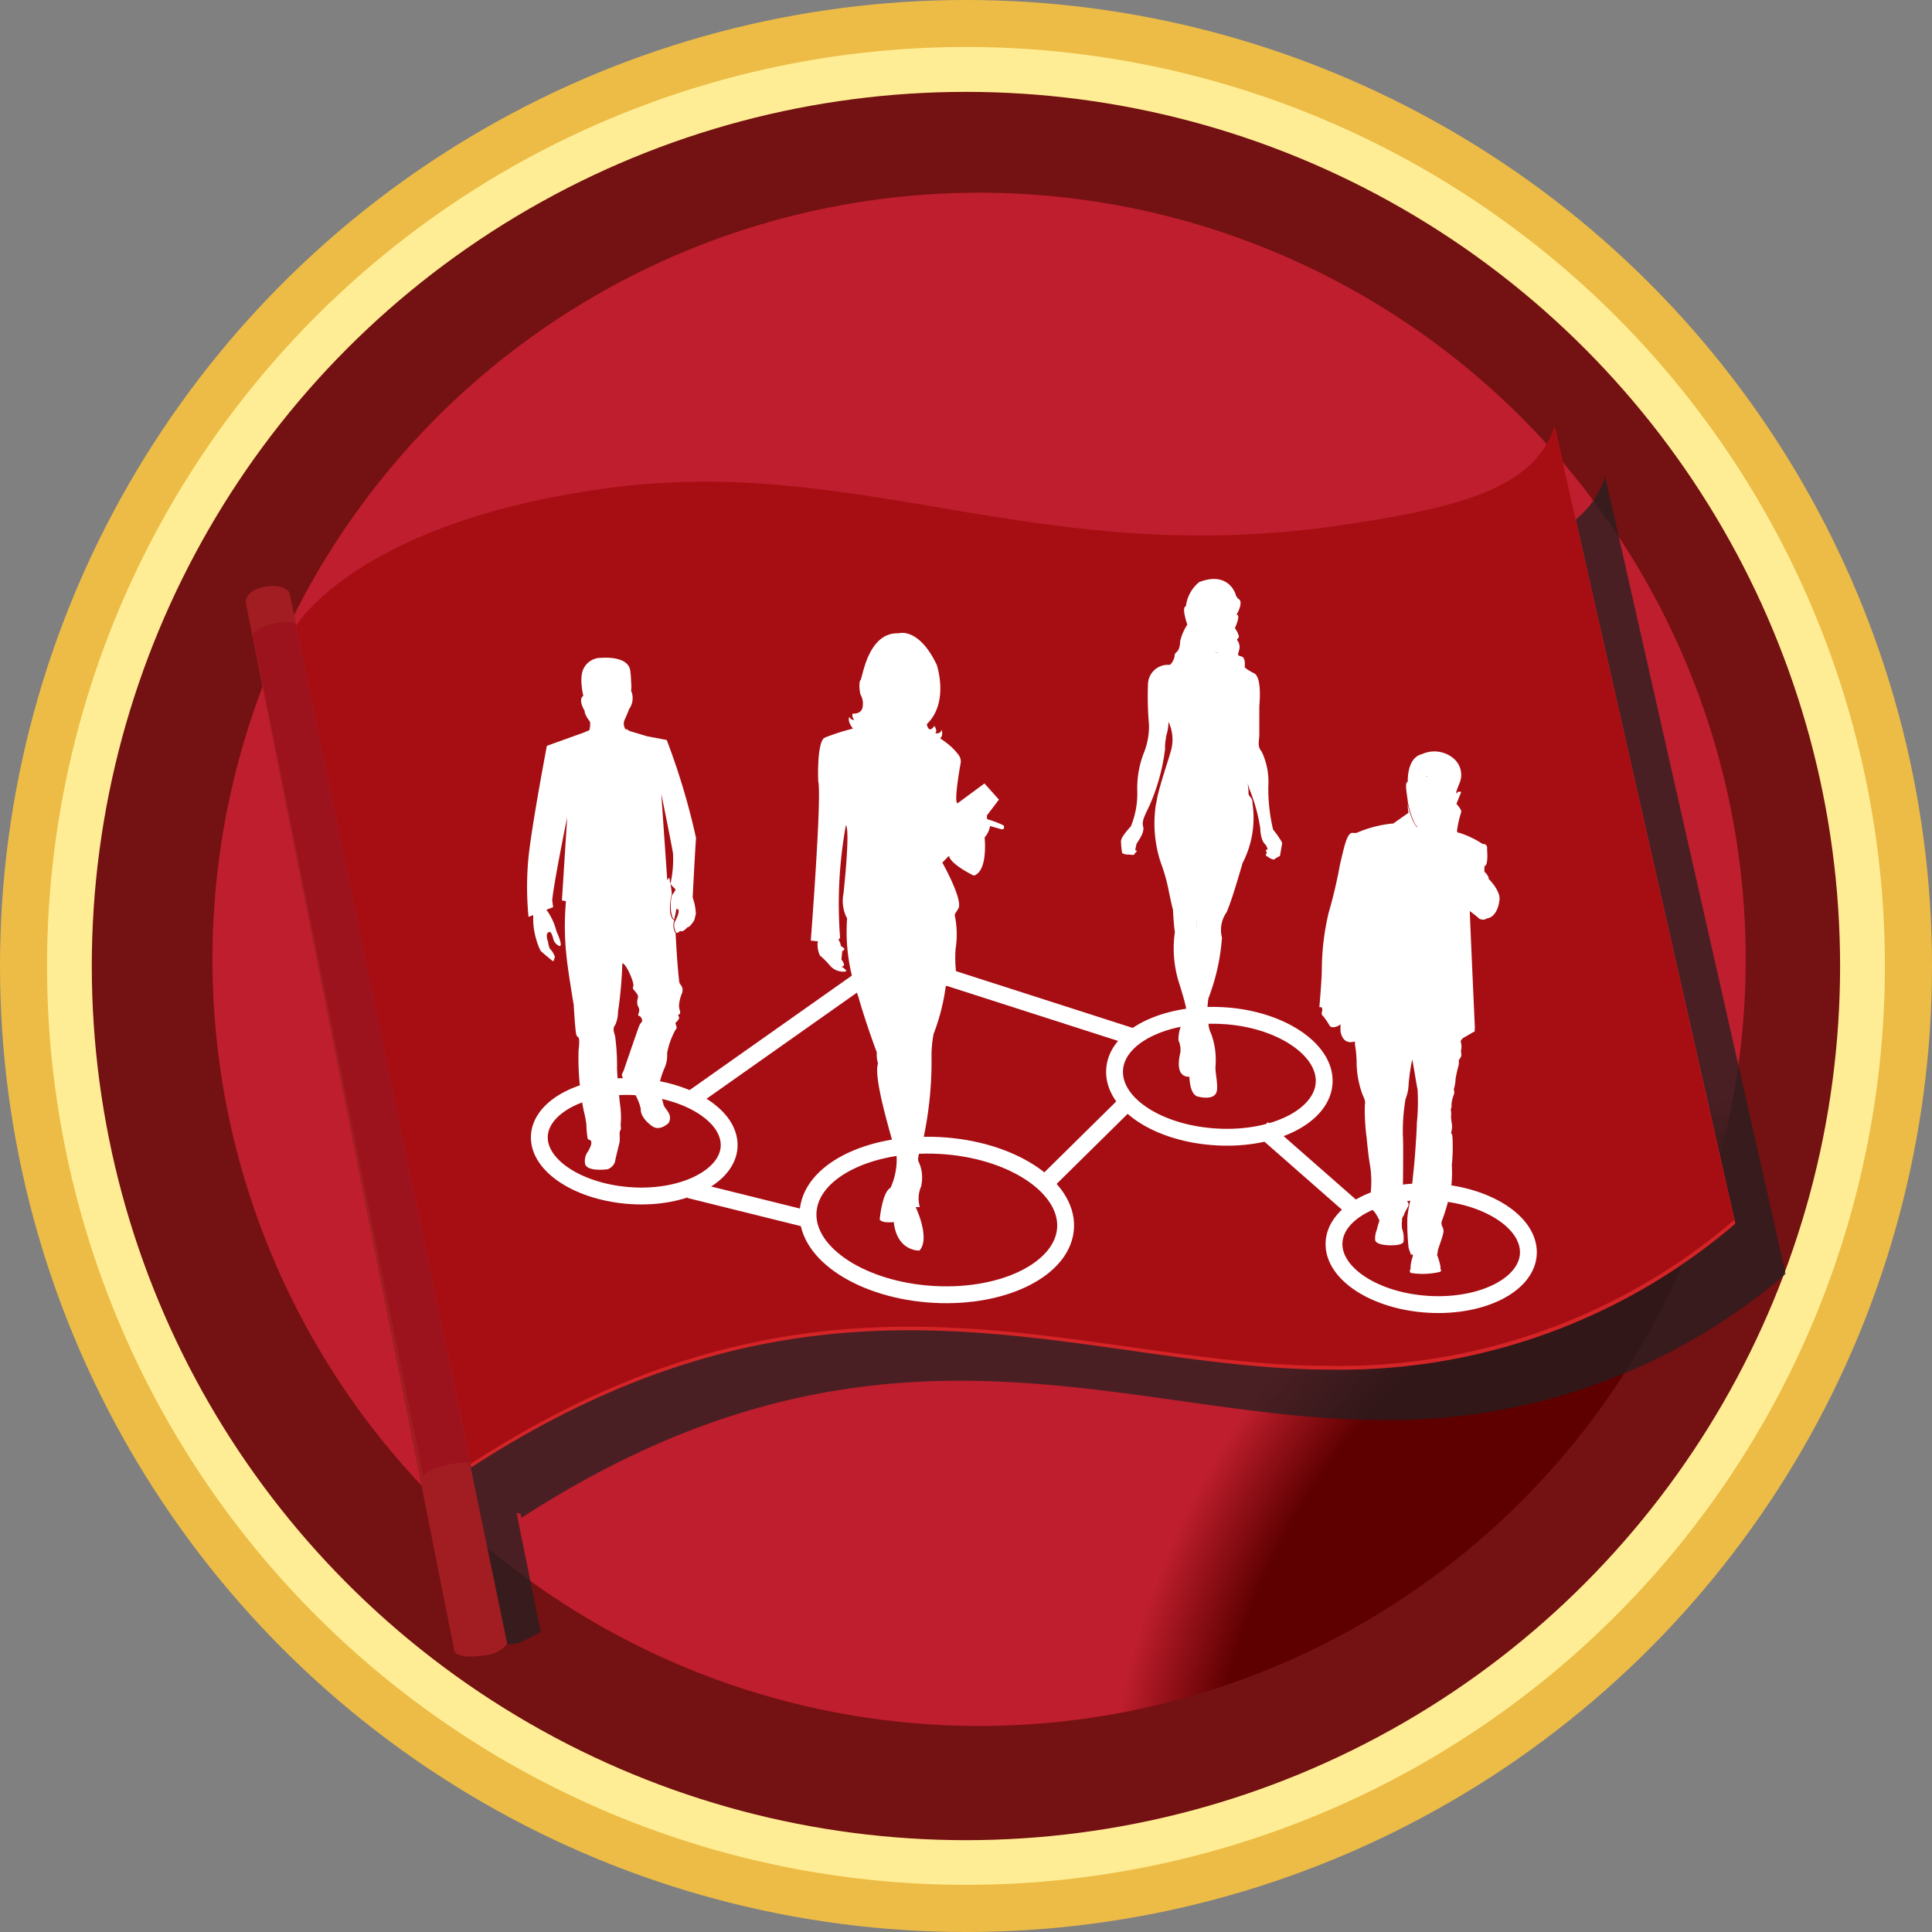 <svg xmlns="http://www.w3.org/2000/svg" xmlns:xlink="http://www.w3.org/1999/xlink" width="100" height="100" viewBox="0 0 100 100">
  <rect x="0" y="0" width="100" height="100" fill="#808080" stroke="none"/>
  <defs>
    <linearGradient id="linear-gradient" x1="-1.069" y1="2.525" x2="-1.069" y2="2.53" gradientUnits="objectBoundingBox">
      <stop offset="0" stop-color="#edbc46"/>
      <stop offset="0.27" stop-color="#eda44c"/>
      <stop offset="0.61" stop-color="#c48031"/>
      <stop offset="0.8" stop-color="#d89d3b"/>
      <stop offset="1" stop-color="#ffed95"/>
    </linearGradient>
    <linearGradient id="linear-gradient-2" x1="-1.138" y1="2.629" x2="-1.133" y2="2.629" xlink:href="#linear-gradient"/>
    <radialGradient id="radial-gradient" cx="0.506" cy="0.508" r="0.499" gradientTransform="matrix(1, -0.002, -0.002, -1, 0.006, 5.472)" gradientUnits="objectBoundingBox">
      <stop offset="0" stop-color="#7d1416"/>
      <stop offset="0.09" stop-color="#981819"/>
      <stop offset="0.26" stop-color="#c61f1f"/>
      <stop offset="0.39" stop-color="#e22323"/>
      <stop offset="0.46" stop-color="#ed2524"/>
      <stop offset="0.87" stop-color="#ec1e24"/>
      <stop offset="0.89" stop-color="#db1c22"/>
      <stop offset="0.94" stop-color="#a41619"/>
      <stop offset="0.98" stop-color="#811214"/>
      <stop offset="1" stop-color="#741112"/>
    </radialGradient>
    <radialGradient id="radial-gradient-2" cx="0.5" cy="0.501" r="0.5" gradientTransform="matrix(0.006, -1, -1, -0.006, 1.578, 1.588)" gradientUnits="objectBoundingBox">
      <stop offset="0" stop-color="#5e0000"/>
      <stop offset="0.61" stop-color="#5e0000"/>
      <stop offset="0.87" stop-color="#5e0000"/>
      <stop offset="1" stop-color="#be1e2d"/>
    </radialGradient>
    <linearGradient id="linear-gradient-3" x1="-1.625" y1="4.274" x2="-1.618" y2="4.276" gradientUnits="objectBoundingBox">
      <stop offset="0" stop-color="#4d1211"/>
      <stop offset="0.02" stop-color="#521312"/>
      <stop offset="0.04" stop-color="#601414"/>
      <stop offset="0.06" stop-color="#781718"/>
      <stop offset="0.08" stop-color="#991b1d"/>
      <stop offset="0.11" stop-color="#c32024"/>
      <stop offset="0.12" stop-color="#d82327"/>
      <stop offset="0.29" stop-color="#ae524f"/>
      <stop offset="0.43" stop-color="#912829"/>
      <stop offset="0.5" stop-color="#851719"/>
      <stop offset="0.78" stop-color="#d52427"/>
    </linearGradient>
    <linearGradient id="linear-gradient-4" x1="-1.625" y1="4.278" x2="-1.618" y2="4.279" gradientUnits="objectBoundingBox">
      <stop offset="0" stop-color="#a70e13"/>
      <stop offset="0.03" stop-color="#ac0f14"/>
      <stop offset="0.06" stop-color="#ba1218"/>
      <stop offset="0.1" stop-color="#d2181e"/>
      <stop offset="0.12" stop-color="#e11b22"/>
      <stop offset="0.29" stop-color="#f26649"/>
      <stop offset="0.32" stop-color="#ef5a43"/>
      <stop offset="0.44" stop-color="#e52c2b"/>
      <stop offset="0.5" stop-color="#e11b22"/>
      <stop offset="0.7" stop-color="#e11b22"/>
      <stop offset="0.77" stop-color="#da1920"/>
      <stop offset="0.87" stop-color="#c6151b"/>
      <stop offset="0.99" stop-color="#a70e13"/>
    </linearGradient>
    <linearGradient id="linear-gradient-5" x1="-8.486" y1="3.999" x2="-8.486" y2="3.999" gradientUnits="objectBoundingBox">
      <stop offset="0" stop-color="#9f1d21"/>
      <stop offset="0.12" stop-color="#a21e21"/>
      <stop offset="0.29" stop-color="#994845"/>
      <stop offset="0.6" stop-color="#7f2222"/>
      <stop offset="0.78" stop-color="#731112"/>
      <stop offset="0.85" stop-color="#761213"/>
      <stop offset="0.9" stop-color="#811517"/>
      <stop offset="0.96" stop-color="#931a1c"/>
      <stop offset="0.99" stop-color="#a21e21"/>
    </linearGradient>
  </defs>
  <g id="motivational-strategies-path" transform="translate(50 50)">
    <g id="PathwaysPaths" transform="translate(-50 -50)">
      <g id="PathwaysPaths-Copy">
        <g id="MotivationalStrategiesPath">
          <g id="Motivational-Strategies-Path-2" data-name="Motivational-Strategies-Path">
            <circle id="Oval" cx="50" cy="50" r="50" fill="url(#linear-gradient)"/>
            <path id="Shape" d="M99.873,52.311A47.563,47.563,0,1,1,85.944,18.675,47.565,47.565,0,0,1,99.873,52.311Z" transform="translate(-2.312 -2.31)" fill="url(#linear-gradient-2)"/>
            <circle id="Oval-2" data-name="Oval" cx="45.246" cy="45.246" r="45.246" transform="translate(4.751 4.755)" fill="url(#radial-gradient)"/>
            <circle id="Oval-3" data-name="Oval" cx="39.682" cy="39.682" r="39.682" transform="translate(10.995 9.973)" fill="url(#radial-gradient-2)"/>
            <g id="Group" transform="translate(12.72 22.057)">
              <g id="Shape-2" data-name="Shape" transform="translate(2.611 2.615)" opacity="0.75">
                <path id="Path_73215" data-name="Path 73215" d="M35.015,58.841s3.133-5.436,16.226-7.179c13.19-1.754,22.374,4.287,38.169,1.887,5.569-.846,9.718-1.795,10.769-5.087l9.3,41.092A31.394,31.394,0,0,1,88.6,97.108c-13.19,0-25.872-7.026-44.554,5.067Z" transform="translate(-32.39 -48.283)" fill="#231f20"/>
                <path id="Path_73216" data-name="Path 73216" d="M34.935,58.486s3.133-5.436,16.226-7.179C64.345,49.558,73.535,55.6,89.325,53.2c5.574-.846,9.744-1.8,10.769-5.087l9.3,41.087a31.389,31.389,0,0,1-20.877,7.554c-13.185,0-25.872-7.021-44.554,5.067Z" transform="translate(-32.351 -48.112)" fill="#231f20"/>
                <path id="Path_73217" data-name="Path 73217" d="M42.551,115.756,32.157,64.577s-.318-.513-1.349-.282-.908.841-.908.841L39.813,116.1c0,.2.482.426,1.631.241Q42.557,115.767,42.551,115.756Z" transform="translate(-29.896 -55.967)" fill="#231f20"/>
                <path id="Path_73218" data-name="Path 73218" d="M40.615,111.51c.662-.154,1.205-.185,1.256-.062L32.831,68h0c-.092-.164-.605-.185-1.195-.036s-1.087.431-1.026.621l8.831,43.5C39.41,111.956,39.938,111.669,40.615,111.51Z" transform="translate(-30.241 -57.736)" fill="#231f20"/>
                <path id="Path_73219" data-name="Path 73219" d="M69.35,117.821c-.056,1.569-2.3,2.723-5.01,2.564s-4.867-1.538-4.815-3.1,2.3-2.723,5.01-2.564S69.406,116.251,69.35,117.821Z" transform="translate(-44.33 -80.554)" fill="none" stroke="#231f20" stroke-width="0.872"/>
                <path id="Path_73220" data-name="Path 73220" d="M99.977,124.9c-.072,2.128-3.118,3.692-6.8,3.5s-6.61-2.087-6.533-4.231,3.118-3.692,6.8-3.492S100.049,122.773,99.977,124.9Z" transform="translate(-57.542 -83.455)" fill="none" stroke="#231f20" stroke-width="0.872"/>
                <path id="Path_73221" data-name="Path 73221" d="M149.786,128.54c-.051,1.61-2.354,2.79-5.128,2.641s-4.99-1.574-4.933-3.179,2.354-2.79,5.128-2.641S149.862,126.934,149.786,128.54Z" transform="translate(-83.401 -85.74)" fill="none" stroke="#231f20" stroke-width="0.872"/>
                <path id="Path_73222" data-name="Path 73222" d="M128.44,111.04c-.062,1.728-2.538,3-5.533,2.841s-5.364-1.718-5.313-3.426,2.564-3.005,5.533-2.846S128.5,109.307,128.44,111.04Z" transform="translate(-72.62 -77.092)" fill="none" stroke="#231f20" stroke-width="0.872"/>
                <path id="Path_73223" data-name="Path 73223" d="M65.545,75.74l-1.026-.195h0l-.882-.267a1.661,1.661,0,0,1-.2-.123s.087.164-.046,0a.539.539,0,0,1-.031-.451c.092-.179.241-.569.241-.569a.954.954,0,0,0,.1-.938,2.151,2.151,0,0,0,0-.467.554.554,0,0,0,0-.092.554.554,0,0,1,0,.092,4.5,4.5,0,0,0-.046-.585h0c-.108-.785-1.456-.651-1.456-.651a.984.984,0,0,0-1.026.867h0a2.48,2.48,0,0,0,0,.61,3.081,3.081,0,0,0,.082.477c-.3.21.077.795.077.795-.031.164.236.513.236.513.092.1,0,.477,0,.477l-.185.077h-.067l-1.944.708s-.805,4.1-.954,5.774a15.347,15.347,0,0,0,0,3.077l.241-.092a.105.105,0,0,1,0,.036,4.187,4.187,0,0,0,.374,1.81c.077.087.6.513.6.513.1.1.118-.138.118-.138.092,0-.087-.344-.195-.431s-.118-.374-.149-.451a.731.731,0,0,1-.041-.313.154.154,0,0,1,.149-.149c.1,0,.195.4.195.4a.56.56,0,0,0,.3.333c.195,0-.164-.764-.164-.764a3.077,3.077,0,0,0-.477-1.062.442.442,0,0,1-.041-.062l.344-.128-.041-.349c.067-.862.774-4.3.774-4.3l-.272,4.3.21.036a13.747,13.747,0,0,0,.041,2.79c.077.749.374,2.528.374,2.528s.077,1.3.133,1.538.226-.077.123.821a13.506,13.506,0,0,0,.267,3.144,4.338,4.338,0,0,1,.133.672,5.884,5.884,0,0,0,.067.738.256.256,0,0,0,.1.072c.241.062-.072.579-.072.579a.815.815,0,0,0-.149.692c.179.385,1.164.236,1.164.236a.611.611,0,0,0,.374-.39c0-.087.21-.882.241-1.026a3.354,3.354,0,0,0,0-.431.255.255,0,0,1,.031-.154c.072-.1,0-.21.031-.405a5.391,5.391,0,0,0-.031-.882c-.046-.282-.179-1.733-.164-2.051a11.761,11.761,0,0,0-.108-1.508c-.046-.195-.149-.421,0-.585a1.618,1.618,0,0,0,.149-.672,20.987,20.987,0,0,0,.226-2.528c.21.031.631,1.026.569,1.179s0,.149.1.287.169.179.138.344-.062.313,0,.4a.4.4,0,0,1-.021.508c-.062.179.072.046.164.256s-.031.133-.138.405S63.3,92.9,63.3,92.9l-.092.179c-.087.179.585.9.585.9h0a3.078,3.078,0,0,1,.385.892c-.031.513.6.913.6.913.4.287.851-.179.851-.179.226-.477-.226-.687-.287-.969s-.169-.595-.231-.882a4.754,4.754,0,0,1,.277-.944,1.643,1.643,0,0,0,.164-.805,4.093,4.093,0,0,1,.421-1.179c.118-.154.077-.123.046-.272s-.092-.031.087-.241-.072-.236.062-.313.031-.21,0-.462.077-.333.164-.662-.133-.4-.149-.569-.046-.359-.092-.923-.092-1.421-.1-1.59a.721.721,0,0,1-.077-.605v-.1c-.1.041-.174-.251-.185-.318a2.029,2.029,0,0,1,0-.59,2.413,2.413,0,0,1,.082-.436c-.026-.154-.067-.436-.113-.667l-.031-.159a.747.747,0,0,1-.1.133l-.3-4.467s.513,2.5.6,3.077a5.676,5.676,0,0,1-.133,1.585,2.156,2.156,0,0,0,.277.287,1.169,1.169,0,0,1-.185.282v-.031h0a2.591,2.591,0,0,0-.062.344,2.122,2.122,0,0,0-.026.477,1.1,1.1,0,0,0,.051.287c0,.051.072.205.138.174v-.082a3.749,3.749,0,0,0,.087-.431c.313-.031-.087.667-.092.672a.73.73,0,0,0,0,.364.888.888,0,0,0,.082.19c.062.046.21-.087.21-.087.149.087.374-.195.374-.195.118.031.359-.374.359-.374l.072-.313a2.742,2.742,0,0,0-.164-.856s.123-2.364.174-3.077A38.331,38.331,0,0,0,65.545,75.74Z" transform="translate(-43.755 -59.499)" fill="#231f20"/>
                <path id="Path_73224" data-name="Path 73224" d="M96.9,78.939a5.6,5.6,0,0,0-.779-.3h0c-.082,0-.087-.087-.077-.149a.177.177,0,0,1,0-.062l.621-.815-.728-.841L94.545,77.8c-.215-.041.174-2.123.174-2.123a.589.589,0,0,0-.133-.405,3.25,3.25,0,0,0-.6-.59l-.123-.1-.215-.149c.169-.108.082-.451.082-.451a.241.241,0,0,1-.338.169c.149-.082-.046-.364-.046-.364-.3.451-.385-.082-.385-.082,1.179-1.138.513-3.077.513-3.077C92.53,68.657,91.5,69,91.5,69c-1.61-.062-1.867,2.338-1.974,2.421s-.041.646,0,.754a.961.961,0,0,1,.087.662c-.087.344-.513.3-.513.3a.329.329,0,0,0,.082.323c-.149.041-.256-.149-.256-.149-.108.277.195.6.195.6h-.108l.221.036-.221-.036-.113.036a11.337,11.337,0,0,0-1.241.41c-.426.19-.338,2.251-.338,2.251.19.749-.39,8.251-.39,8.251l.39.046a.177.177,0,0,0-.036.062,1.425,1.425,0,0,0,.118.667,4.072,4.072,0,0,1,.513.513.893.893,0,0,0,.749.323c.277,0-.149-.256-.149-.256.3,0,0-.364,0-.364l.041-.451c.277-.087-.067-.236-.067-.236a.948.948,0,0,0-.128-.344h0l.082-.1a22.577,22.577,0,0,1,.313-5.779c.236.3-.128,3.559-.128,3.559a1.885,1.885,0,0,0,.174,1.256v.031a9.585,9.585,0,0,0,.569,3.99c.436,1.508.954,2.913.954,2.913a1.743,1.743,0,0,0,.062.579c-.277.795.841,4.226.969,4.821a3.475,3.475,0,0,1-.323,1.61h0c-.431.226-.559,1.636-.559,1.636.149.215.728.128.728.128.174,1.538,1.328,1.482,1.328,1.482.4-.431.159-1.338-.031-1.862-.087-.236-.159-.39-.159-.39h.215a1.608,1.608,0,0,1,.082-1.118.26.26,0,0,0,0-.056,1.941,1.941,0,0,0-.169-1.21.608.608,0,0,1,0-.215,6.31,6.31,0,0,1,.251-.918,19.229,19.229,0,0,0,.431-4.333,6.179,6.179,0,0,1,.108-1.113,10.908,10.908,0,0,0,.626-2.431l.041-.062.6-.174h0a6.363,6.363,0,0,1-.118-1.738,4.752,4.752,0,0,0-.041-1.738v-.067h0l.19-.3c.236-.472-.836-2.379-.836-2.379l.344-.344c.082.451,1.287,1.026,1.287,1.026.738-.256.585-1.846.585-2.021h0a1.15,1.15,0,0,0,.277-.579h.041l.585.164C96.991,79.128,96.9,78.939,96.9,78.939Zm-4.81-3.262-.031-.031Zm.256.236-.046-.046ZM91.463,73.6l-.077-.072Zm0-3.251h0Zm-1.605,3.81.082.036Zm1.467-3.692h0Zm-1.615,3.651a1.139,1.139,0,0,0-.19-.062,1.139,1.139,0,0,1,.19.062Zm-.246-.077L89.3,74Z" transform="translate(-57.684 -58.277)" fill="#231f20"/>
                <path id="Path_73225" data-name="Path 73225" d="M126.1,76.534a9.311,9.311,0,0,1-.246-2.256,3.589,3.589,0,0,0-.344-1.785c-.246-.282-.123-.513-.123-.908V70.18c0-.113.159-1.538-.282-1.744-.169-.087-.277-.154-.349-.2a.656.656,0,0,1-.133-.123s.072-.477-.159-.513-.185-.077-.138-.3a.573.573,0,0,0-.062-.513c-.1-.108.062-.123.062-.221a.988.988,0,0,0-.205-.431s.328-.713.082-.7c0,0,.41-.677.087-.826a.512.512,0,0,1-.133-.231s-.359-1.221-1.882-.631a1.891,1.891,0,0,0-.692,1.256s-.256-.051.077.949a2.658,2.658,0,0,0-.369.846s0,.41-.164.544-.123.185-.133.272-.149.405-.256.415h-.051a1.026,1.026,0,0,0-1.056,1.026,16.3,16.3,0,0,0,.046,2.051,3.5,3.5,0,0,1-.272,1.492,5.138,5.138,0,0,0-.328,1.944,4.517,4.517,0,0,1-.333,1.836c-.256.3-.544.615-.513.826a2.9,2.9,0,0,0,.062.564.638.638,0,0,0,.379.072s.195.051.236,0l.036-.062s.185-.185.072-.149,0-.221,0-.308.456-.59.359-.933.195-.754.415-1.308a10.167,10.167,0,0,0,.713-2.692,2.472,2.472,0,0,1,.056-.605h0v-.062a2.673,2.673,0,0,0,.123-.749,2.094,2.094,0,0,1,.149,1.4c-.174.672-.554,1.713-.744,2.564a1.9,1.9,0,0,1-.056.3,6.455,6.455,0,0,0,.262,3.036,9.007,9.007,0,0,1,.415,1.492c.082.379.144.718.21.923,0,0,.036.826.1,1.169a6.006,6.006,0,0,0,.195,2.564s.272.826.359,1.226a.815.815,0,0,1,0,.2,3.008,3.008,0,0,1-.087.544,1.977,1.977,0,0,0-.308,1.092,1.169,1.169,0,0,1,.1.615c-.062.272-.287,1.277.467,1.267h0s0,.923.441,1.026.959.1.985-.385-.108-.872-.072-1.256a3.971,3.971,0,0,0-.236-1.621,1.323,1.323,0,0,1-.138-.574,3.99,3.99,0,0,1,.031-1.262,10.694,10.694,0,0,0,.7-3.138,1.54,1.54,0,0,1,.236-1.3,6.27,6.27,0,0,0,.282-.759h0c.256-.774.549-1.8.549-1.8a5.075,5.075,0,0,0,.513-3.077.48.48,0,0,0-.041-.236c-.041-.077-.159-.185-.159-.272a3.929,3.929,0,0,0-.056-.554,2.94,2.94,0,0,0,.087.292,9.319,9.319,0,0,1,.564,2.051s0,.626.282.862c0,0,.123.185.087.256s-.149-.087-.026.149c0,0-.133.149.036.195,0,0,.333.262.395.1l.246-.138s.1-.564.113-.626v-.062A4.652,4.652,0,0,0,126.1,76.534Zm-3.021-9.195a.2.2,0,0,0,.185.031.144.144,0,0,1-.185-.031Zm-.933,13.821v.513c-.005-.179,0-.338,0-.513Zm.036,3.867v-.292c-.005.1,0,.195,0,.292Zm-.031-4.1a7.3,7.3,0,0,1,.026-.754c-.01.236-.021.487-.026.738Zm.026,3.328v-.328c-.005.092-.005.2,0,.313Zm0-.923v-.513a3.143,3.143,0,0,0-.015.5Zm0-.862V82a2.2,2.2,0,0,0-.031.456Zm.031,3.113v.241a.793.793,0,0,1-.031-.256Zm-.262,3.2v-.128c.005.021-.026.067-.031.113Zm.113-.749a.439.439,0,0,1,0-.082.393.393,0,0,0-.031.067Zm.067-.677v-.082c0-.031-.026.041-.031.067Zm.051-.713a.828.828,0,0,1,0-.113v.113Z" transform="translate(-72.931 -55.652)" fill="#231f20"/>
                <path id="Path_73226" data-name="Path 73226" d="M146.98,87.531v-.046a.711.711,0,0,0-.226-.323V86.88c.185-.036.164-.59.138-.9a.443.443,0,0,0,0-.1.184.184,0,0,0-.226-.154,4.69,4.69,0,0,0-1.251-.6s-.056.036-.082-.067c0-.012,0-.024,0-.036a5.775,5.775,0,0,1,.221-.949c.026-.118-.164-.338-.251-.431l.21-.631h-.185l-.036.1a.159.159,0,0,0-.046-.046.9.9,0,0,1,.072-.215c.056-.154.123-.323.123-.323a1.113,1.113,0,0,0-.308-1.221,1.538,1.538,0,0,0-1.651-.241c-.805.185-.733,1.436-.733,1.436-.205,0,0,.856,0,1.026a4.536,4.536,0,0,0,.144.579,2.9,2.9,0,0,0,.205.487,1,1,0,0,0,.138.21h0a.441.441,0,0,1-.067-.072,1.553,1.553,0,0,1-.185-.323,3.891,3.891,0,0,1-.251-.831.139.139,0,0,0,0-.046,3.443,3.443,0,0,0,.041.513l-.195.138-.595.426h-.067a6.17,6.17,0,0,0-1.831.482h-.195c-.3-.046-.446.713-.662,1.641s-.323,1.733-.585,2.487a12.684,12.684,0,0,0-.359,2.918c0,.513-.123,1.985-.123,1.985s.1-.031.133,0h0a.251.251,0,0,1,0,.205.2.2,0,0,0,.067.231,3.667,3.667,0,0,1,.344.513c.21.159.554-.092.554-.092v.056a2.324,2.324,0,0,0,0,.292.084.084,0,0,1,0,.036.768.768,0,0,1,.026.1.513.513,0,0,0,.451.431.606.606,0,0,0,.267-.036V96.1a5.827,5.827,0,0,1,.092,1.026,4.77,4.77,0,0,0,.251,1.421c.1.313.231.436.174.667a10,10,0,0,0,.092,1.7c.046.462.1,1.026.179,1.482a5.808,5.808,0,0,1,0,1.595.745.745,0,0,0-.046.4c0,.195.195.241.323.446a2.361,2.361,0,0,1,.179.333s.046,0,0,.062a.106.106,0,0,0,0,.036c-.046.123-.118.431-.118.431a1.052,1.052,0,0,0-.082.513c.046.3.836.277.836.277.7,0,.631-.231.631-.231.072-.159-.056-.513-.082-.641a1.827,1.827,0,0,1,0-.374v-.1c0-.1.092-.169.113-.272s.221-.379.231-.482-.3-.513-.3-.513-.026.138,0-.046.031-2.615,0-3.031a9.257,9.257,0,0,1,.138-1.882,2.4,2.4,0,0,0,.159-.764,11.147,11.147,0,0,1,.185-1.277c.046.149.195,1.149.272,1.538a11.062,11.062,0,0,1-.031,1.749c0,.4-.1,1.821-.164,2.374s-.159,1.651-.205,1.754a6.369,6.369,0,0,0-.128.805,12.137,12.137,0,0,0,.072,1.538c.056.174.128.369.128.369l.041-.056.036.046a.128.128,0,0,1,0,.1,1.926,1.926,0,0,0-.113.677c-.082.026,0,.164,0,.164a3.869,3.869,0,0,0,1.538-.062c.1-.113,0-.133,0-.133.082-.092-.159-.738-.159-.738l.031-.185a.288.288,0,0,0,0-.051c.051-.21.231-.646.282-.933s-.205-.344-.041-.677a11.1,11.1,0,0,0,.446-1.615,7.138,7.138,0,0,0,.031-1.185,8.61,8.61,0,0,0,.036-1.436c-.036-.41-.113,0-.046-.354s-.046-.446,0-.769-.046-.277,0-.379,0-.159.046-.379a3.066,3.066,0,0,1,.1-.364c.046-.159,0-.195.026-.277a2.021,2.021,0,0,0,.077-.513c0-.221.128-.462.159-.713s-.041-.195.082-.369,0-.308.056-.456a.964.964,0,0,0-.031-.415.544.544,0,0,1,.113-.159h0l.62-.364a.224.224,0,0,1,0-.159s-.215-5.913-.215-5.985h0a6.07,6.07,0,0,1,.513.41c.3.082.333,0,.333,0,.6-.056.677-.9.677-.9C147.657,88.2,146.98,87.531,146.98,87.531Zm-2.641-2.451h0Zm.082,0a.307.307,0,0,0,.072-.031.337.337,0,0,1-.072-.015Zm.785-2.877-.179-.041Zm-.513-.092h0Zm.164,0h0Zm-.677-.026h0Zm.144,0h0Zm-.282.051a.247.247,0,0,0-.062,0,.254.254,0,0,1,.056-.026Zm-.128.036h0Zm-.118.051h0Zm-.113.056h0Zm-.1.067h0Zm-.1.077h0Zm-.087.082h0s-.01-.021-.005-.026Zm2.323,6.621V89.1a1.127,1.127,0,0,1,.277.154Z" transform="translate(-82.642 -64.101)" fill="#231f20"/>
                <line id="Line_149" data-name="Line 149" x2="6.046" y2="1.503" transform="translate(22.974 39.523)" fill="none" stroke="#231f20" stroke-width="0.872"/>
                <line id="Line_150" data-name="Line 150" y1="4.436" x2="4.492" transform="translate(41.153 34.979)" fill="none" stroke="#231f20" stroke-width="0.872"/>
                <line id="Line_151" data-name="Line 151" x2="4.61" y2="4.046" transform="translate(52.615 36.349)" fill="none" stroke="#231f20" stroke-width="0.872"/>
                <line id="Line_152" data-name="Line 152" y1="7.118" x2="10.092" transform="translate(22.933 27.805)" fill="none" stroke="#231f20" stroke-width="0.872"/>
                <line id="Line_153" data-name="Line 153" x1="13.154" y1="4.226" transform="translate(32.733 27.369)" fill="none" stroke="#231f20" stroke-width="0.872"/>
              </g>
              <path id="Shape-3" data-name="Shape" d="M29.915,53.741s3.138-5.431,16.231-7.179C59.33,44.808,68.52,50.849,84.31,48.449c5.569-.846,9.744-1.795,10.769-5.087l9.318,41.1A31.378,31.378,0,0,1,83.52,92.018c-13.185,0-25.877-7.046-44.559,5.062Z" transform="translate(-27.295 -43.183)" fill="url(#linear-gradient-3)"/>
              <path id="Shape-4" data-name="Shape" d="M29.835,53.391s3.138-5.436,16.226-7.179C59.25,44.458,68.435,50.5,84.23,48.1,89.8,47.253,93.973,46.3,95,43.012L104.3,84.1a31.394,31.394,0,0,1-20.882,7.554c-13.19,0-25.851-7.021-44.523,5.072Z" transform="translate(-27.256 -43.012)" fill="url(#linear-gradient-4)"/>
              <path id="Shape-5" data-name="Shape" d="M27.067,59.48s-.323-.513-1.354-.277-.9.836-.9.836L35.6,114.244c0,.2.477.431,1.631.241a1.631,1.631,0,0,0,1.108-.585Z" transform="translate(-24.805 -50.87)" fill="url(#linear-gradient-5)"/>
              <path id="Shape-6" data-name="Shape" d="M35.525,106.418c.667-.154,1.21-.185,1.256-.062L27.745,62.91h0c-.087-.169-.6-.185-1.19-.041s-1.087.431-1.026.621l8.821,43.5C34.325,106.864,34.853,106.577,35.525,106.418Z" transform="translate(-25.156 -52.638)" fill="#9c131d"/>
              <path id="Shape-7" data-name="Shape" d="M64.26,112.755c-.056,1.538-2.3,2.718-5.015,2.564s-4.867-1.538-4.81-3.077,2.3-2.723,5.01-2.564S64.311,111.186,64.26,112.755Z" transform="translate(-39.239 -75.484)" fill="none" stroke="#fff" stroke-width="0.872"/>
              <path id="Shape-8" data-name="Shape" d="M94.887,119.822c-.077,2.128-3.123,3.692-6.8,3.492s-6.605-2.082-6.533-4.21,3.118-3.692,6.8-3.5S94.959,117.694,94.887,119.822Z" transform="translate(-52.451 -78.371)" fill="none" stroke="#fff" stroke-width="0.872"/>
              <path id="Shape-9" data-name="Shape" d="M144.7,123.47c-.056,1.605-2.354,2.79-5.128,2.641s-4.99-1.574-4.933-3.179,2.354-2.79,5.128-2.641S144.752,121.854,144.7,123.47Z" transform="translate(-78.311 -80.654)" fill="none" stroke="#fff" stroke-width="0.872"/>
              <path id="Shape-10" data-name="Shape" d="M123.345,105.932c-.062,1.733-2.538,3.005-5.533,2.846s-5.374-1.672-5.318-3.431,2.564-3,5.538-2.856S123.4,104.2,123.345,105.932Z" transform="translate(-67.525 -71.984)" fill="none" stroke="#fff" stroke-width="0.872"/>
              <path id="Shape-11" data-name="Shape" d="M60.432,70.645l-1.026-.195h0l-.887-.267c-.1-.056-.195-.128-.195-.128s.087.164-.046,0a.513.513,0,0,1-.031-.446c.087-.179.241-.569.241-.569a.964.964,0,0,0,.1-.944,1.879,1.879,0,0,0,0-.462.773.773,0,0,0,0-.1.773.773,0,0,1,0,.1,4.5,4.5,0,0,0-.046-.585h0c-.113-.79-1.482-.656-1.482-.656a.994.994,0,0,0-1.026.872h0a2.215,2.215,0,0,0,0,.605,3.074,3.074,0,0,0,.082.482c-.3.21.072.79.072.79-.026.169.241.513.241.513.092.108,0,.482,0,.482l-.19.077h0l-.062.031h0l-1.949.7s-.774,4.072-.949,5.754a15.919,15.919,0,0,0,0,3.1l.246-.092a.063.063,0,0,0,0,.031,3.594,3.594,0,0,0,.133,1.154,3.485,3.485,0,0,0,.241.656c.077.092.6.513.6.513.1.108.118-.133.118-.133.092,0-.092-.344-.195-.436s-.118-.374-.149-.446a.764.764,0,0,1-.046-.318.164.164,0,0,1,.149-.149c.108,0,.195.405.195.405a.556.556,0,0,0,.318.328c.195,0-.164-.764-.164-.764a3.151,3.151,0,0,0-.482-1.062.211.211,0,0,1-.036-.056l.344-.133-.046-.349c.067-.856.774-4.3.774-4.3l-.272,4.3.21.041a14.2,14.2,0,0,0,.026,2.836c.072.749.374,2.528.374,2.528s.072,1.3.133,1.538.221-.072.118.826a13.663,13.663,0,0,0,.272,3.138,5.3,5.3,0,0,1,.133.687,5.192,5.192,0,0,0,.067.738.2.2,0,0,0,.1.067c.241.067-.077.585-.077.585a.824.824,0,0,0-.149.687c.179.39,1.169.241,1.169.241a.644.644,0,0,0,.374-.39c0-.092.21-.882.236-1.026a3.434,3.434,0,0,0,0-.436.353.353,0,0,1,.031-.149c.077-.108,0-.21.031-.405a4.45,4.45,0,0,0-.031-.882c-.041-.287-.179-1.738-.164-2.051a11.1,11.1,0,0,0-.1-1.538c-.046-.19-.149-.415,0-.579a1.635,1.635,0,0,0,.149-.677,21.868,21.868,0,0,0,.226-2.528c.21.031.626,1.026.569,1.185s0,.149.1.282.164.179.133.344a.632.632,0,0,0,0,.405.375.375,0,0,1,.031.39c-.062.179.077.046.164.256s-.031.133-.133.4-.795,2.292-.795,2.292l-.087.179c-.092.179.585.9.585.9h0a2.905,2.905,0,0,1,.385.892c-.026.513.6.913.6.913.405.282.851-.179.851-.179.226-.482-.221-.687-.282-.974s-.174-.59-.236-.882a4.512,4.512,0,0,1,.282-.944,1.638,1.638,0,0,0,.149-.805,4,4,0,0,1,.421-1.185c.118-.149.072-.118.041-.267s-.087-.031.092-.241-.077-.241.062-.313,0-.21,0-.467a2.107,2.107,0,0,1,.164-.656c.092-.328-.138-.405-.154-.569s-.041-.359-.087-.928-.092-1.421-.1-1.585a.738.738,0,0,1-.082-.61v-.1c-.1.041-.179-.246-.19-.313a2.31,2.31,0,0,1,0-.595,3.2,3.2,0,0,1,.077-.436,4.587,4.587,0,0,0-.108-.662.244.244,0,0,0-.036-.159.53.53,0,0,1-.092.128L60.15,73.43s.513,2.5.605,3.077a5.7,5.7,0,0,1-.133,1.585,2.994,2.994,0,0,0,.272.287,1.186,1.186,0,0,1-.179.282c0-.012,0-.024,0-.036h0a2.526,2.526,0,0,0-.067.344,2.9,2.9,0,0,0,0,.472,1.458,1.458,0,0,0,.056.292c0,.051.072.205.138.169v-.046a.14.14,0,0,0,0-.036,3.663,3.663,0,0,0,.087-.426c.313-.031-.082.667-.087.672a.612.612,0,0,0,0,.359.914.914,0,0,0,.082.195c.056.046.205-.092.205-.092.149.092.374-.195.374-.195.123.031.359-.369.359-.369l.077-.318a2.87,2.87,0,0,0-.164-.851s.118-2.364.174-3.077A35.878,35.878,0,0,0,60.432,70.645Zm-3.908-3.451v0Z" transform="translate(-38.642 -54.399)" fill="#fff"/>
              <path id="Shape-12" data-name="Shape" d="M91.809,73.839a5.6,5.6,0,0,0-.779-.3h0c-.082,0-.082-.087-.077-.149a.484.484,0,0,1,0-.067l.621-.815-.749-.836L89.43,72.7c-.215-.046.169-2.123.169-2.123a.578.578,0,0,0-.133-.405,2.984,2.984,0,0,0-.6-.595c-.041-.031-.082-.067-.123-.092l-.215-.154c.174-.108.087-.446.087-.446a.246.246,0,0,1-.344.169c.149-.087-.041-.364-.041-.364-.3.451-.39-.087-.39-.087,1.179-1.133.513-3.077.513-3.077-.944-1.969-1.974-1.626-1.974-1.626-1.605-.067-1.867,2.333-1.969,2.421s-.046.641,0,.749a.975.975,0,0,1,.1.687c-.082.344-.513.3-.513.3a.333.333,0,0,0,.087.318c-.149.046-.256-.149-.256-.149-.108.277.19.6.19.6l-.1.031.215.036-.215-.036-.118.031a11.252,11.252,0,0,0-1.236.41c-.431.195-.344,2.251-.344,2.251.195.754-.385,8.256-.385,8.256l.385.041a.153.153,0,0,0-.031.067,1.342,1.342,0,0,0,.118.662,4.363,4.363,0,0,1,.513.513.9.9,0,0,0,.754.323c.277,0-.154-.262-.154-.262.3,0,0-.364,0-.364l.046-.446c.277-.087-.067-.241-.067-.241a.921.921,0,0,0-.128-.338h0l.082-.1a22.649,22.649,0,0,1,.3-5.831c.236.3-.128,3.559-.128,3.559a1.927,1.927,0,0,0,.19,1.272h0a9.577,9.577,0,0,0,.564,3.995c.431,1.508.974,2.938.974,2.938a1.6,1.6,0,0,0,.062.574c-.277.795.836,4.226.964,4.826a3.52,3.52,0,0,1-.318,1.61c-.436.226-.559,1.641-.559,1.641.149.21.728.128.728.128.169,1.538,1.328,1.477,1.328,1.477.4-.426.159-1.333-.031-1.856-.087-.236-.164-.395-.164-.395h.215a1.6,1.6,0,0,1,.087-1.113v-.062a1.931,1.931,0,0,0-.164-1.205.585.585,0,0,1,0-.215,6.187,6.187,0,0,1,.256-.923,19.094,19.094,0,0,0,.426-4.328,6.18,6.18,0,0,1,.108-1.113,10.775,10.775,0,0,0,.626-2.446l.026-.046.6-.169h0a6.333,6.333,0,0,1-.113-1.738,4.838,4.838,0,0,0-.041-1.733v-.067h0l.19-.3c.236-.472-.836-2.374-.836-2.374l.344-.349c.087.451,1.287,1.026,1.287,1.026.713-.226.574-1.81.559-1.979h0a1.135,1.135,0,0,0,.277-.579h.036l.585.164C91.917,74.033,91.809,73.839,91.809,73.839Zm-4.815-3.256-.031-.031Zm.251.231-.051-.046ZM86.353,68.5l-.077-.072Zm-1.615.559.082.031Zm2.979.272h0v-.195a.618.618,0,0,0-.015.19Zm-3.1-.313-.19-.062Zm-.246-.077-.144-.041Z" transform="translate(-52.589 -53.177)" fill="#fff"/>
              <path id="Shape-13" data-name="Shape" d="M121.02,71.414a9.021,9.021,0,0,1-.246-2.251,3.661,3.661,0,0,0-.344-1.785c-.246-.282-.123-.544-.123-.913v-1.4c0-.108.164-1.538-.282-1.749a2.445,2.445,0,0,1-.349-.2c-.118-.082-.128-.118-.128-.118s.072-.482-.164-.544-.185-.072-.133-.292a.57.57,0,0,0-.062-.513c-.1-.1.062-.123.062-.226a1.026,1.026,0,0,0-.21-.431s.333-.713.087-.7c0,0,.405-.677.087-.826a.514.514,0,0,1-.138-.236s-.354-1.215-1.882-.626a1.891,1.891,0,0,0-.687,1.256s-.256-.051.072.944a2.778,2.778,0,0,0-.369.851s0,.405-.159.544-.123.185-.133.267-.149.41-.262.421H115.6a1.026,1.026,0,0,0-1.056,1.026,16.5,16.5,0,0,0,.051,2.051,3.689,3.689,0,0,1-.272,1.5,5.024,5.024,0,0,0-.333,1.944,4.485,4.485,0,0,1-.328,1.831c-.256.292-.544.615-.513.826a3.481,3.481,0,0,0,.062.569.7.7,0,0,0,.385.072s.195.046.231,0l.036-.056s.185-.19.077-.149,0-.226,0-.308.456-.59.354-.938.2-.749.421-1.3a10.349,10.349,0,0,0,.713-2.7,2.676,2.676,0,0,1,.051-.6h0a.247.247,0,0,0,0-.062,2.583,2.583,0,0,0,.128-.754,2.141,2.141,0,0,1,.149,1.405c-.179.672-.559,1.713-.744,2.564a1.736,1.736,0,0,1-.056.292,6.462,6.462,0,0,0,.256,3.041,8.894,8.894,0,0,1,.415,1.492c.082.379.149.713.21.918,0,0,.041.826.1,1.169a5.917,5.917,0,0,0,.195,2.564s.267.831.354,1.231a.473.473,0,0,1,.026.2c-.036.133,0,.456-.082.513a1.956,1.956,0,0,0-.308,1.1,1.154,1.154,0,0,1,.1.615c-.062.267-.292,1.277.467,1.267h0s0,.923.446,1.026.959.1.985-.379-.113-.872-.077-1.256a3.916,3.916,0,0,0-.231-1.626,1.3,1.3,0,0,1-.138-.574,3.855,3.855,0,0,1,0-1.256,10.9,10.9,0,0,0,.7-3.138,1.573,1.573,0,0,1,.236-1.308c.067-.138.169-.426.282-.754h0c.256-.779.549-1.8.549-1.8a5.075,5.075,0,0,0,.513-3.077.51.51,0,0,0-.041-.241c-.041-.082-.164-.179-.164-.272A3.341,3.341,0,0,0,119.7,69l.087.292a9.285,9.285,0,0,1,.569,2.051s0,.631.282.862c0,0,.123.185.087.262,0,0-.149-.087-.026.149,0,0-.138.144.036.195,0,0,.333.256.395.1l.246-.133.108-.631v-.062A4.628,4.628,0,0,0,121.02,71.414ZM118,62.224a.185.185,0,0,0,.185,0,.144.144,0,0,1-.185,0Zm-.933,13.846v.513c-.005-.2-.005-.369,0-.538Zm.031-.236V75.08c-.015.21-.021.462-.026.713Zm0,3.323v-.328c-.005.072-.005.159-.005.287Zm0-.923v-.513a2.731,2.731,0,0,0-.021.472Zm0-.862v-.467a1.385,1.385,0,0,0-.031.426Zm-.256,6.313v-.128c.01.005,0,.046-.005.087Zm.108-.744a.5.5,0,0,0,0-.087c0,.015,0,.031-.005.046Zm.072-.682v-.077c0-.026-.005.01-.005.036Zm.046-.713a.757.757,0,0,0,0-.108V81.5s-.005-.01-.005.005Z" transform="translate(-67.845 -50.532)" fill="#fff"/>
              <path id="Shape-14" data-name="Shape" d="M141.929,82.441a.172.172,0,0,0,0-.051.682.682,0,0,0-.221-.318v-.287c.185-.036.159-.585.138-.892a.488.488,0,0,0,0-.1.186.186,0,0,0-.077-.125.183.183,0,0,0-.144-.029,4.884,4.884,0,0,0-1.251-.595s-.056.036-.082-.067a.071.071,0,0,1,0-.036,5.461,5.461,0,0,1,.215-.954c.031-.113-.159-.333-.246-.431l.251-.626h-.185l-.036.092a.159.159,0,0,0-.046-.046,1.2,1.2,0,0,1,.067-.215c.056-.149.128-.323.128-.323a1.108,1.108,0,0,0-.308-1.215,1.538,1.538,0,0,0-1.651-.241c-.805.185-.738,1.436-.738,1.436-.2,0,0,.851,0,1.026a5.752,5.752,0,0,0,.144.585,3.624,3.624,0,0,0,.205.513.89.89,0,0,0,.144.205.044.044,0,0,0,0,.026h0a.908.908,0,0,1-.067-.067,1.827,1.827,0,0,1-.18-.323,3.681,3.681,0,0,1-.251-.831.139.139,0,0,1,0-.046,2.915,2.915,0,0,0,.041.513l-.195.138-.6.421h-.067a6.173,6.173,0,0,0-1.826.482H134.9c-.3-.046-.446.708-.667,1.636a24.268,24.268,0,0,1-.585,2.492,12.93,12.93,0,0,0-.354,2.913c0,.513-.128,1.985-.128,1.985s.108-.031.133.031h0a.273.273,0,0,1,0,.205.2.2,0,0,0,.072.231,4.218,4.218,0,0,1,.344.513c.205.159.549-.092.549-.092v.056a1.584,1.584,0,0,0,0,.287v.036a.51.51,0,0,0,.026.1c.092.328.282.421.446.436a.72.72,0,0,0,.272-.036v.159a5.973,5.973,0,0,1,.087,1.026,4.943,4.943,0,0,0,.256,1.426c.1.308.226.436.169.667a10.676,10.676,0,0,0,.092,1.7c.046.456.1,1.026.185,1.482a5.542,5.542,0,0,1,0,1.59.753.753,0,0,0-.041.405c0,.195.19.241.318.446a2.89,2.89,0,0,1,.185.333s.046-.026,0,.056v.041a4.134,4.134,0,0,0-.123.431,1.117,1.117,0,0,0-.082.513c.046.3.841.277.841.277.7,0,.631-.231.631-.231a1.442,1.442,0,0,0-.082-.641,1.524,1.524,0,0,1,0-.374v-.1c0-.1.092-.174.118-.277s.215-.379.226-.482-.3-.513-.3-.513v-.041c0-.179.036-2.621,0-3.031a9.972,9.972,0,0,1,.138-1.882,2.144,2.144,0,0,0,.159-.769,11.305,11.305,0,0,1,.185-1.272c.046.149.195,1.144.277,1.538a10.421,10.421,0,0,1-.036,1.744c0,.4-.1,1.826-.159,2.374s-.159,1.651-.205,1.759a5.615,5.615,0,0,0-.128.8,12.239,12.239,0,0,0,.067,1.538l.128.369.046-.062.036.046h0a.175.175,0,0,1,0,.1,1.914,1.914,0,0,0-.113.677c-.082,0,0,.159,0,.159a3.9,3.9,0,0,0,1.538-.056c.108-.113,0-.138,0-.138.082-.092-.159-.733-.159-.733l.036-.185a.213.213,0,0,1,0-.051c.056-.21.236-.651.287-.933s-.205-.349-.046-.677a10.373,10.373,0,0,0,.446-1.621,6.522,6.522,0,0,0,.036-1.179,9.2,9.2,0,0,0,.036-1.436c-.036-.415-.118,0-.046-.354s-.046-.451-.026-.769-.046-.277,0-.379,0-.159.041-.379a3,3,0,0,1,.108-.364c.046-.164-.026-.2,0-.277a2.024,2.024,0,0,0,.082-.513,6.449,6.449,0,0,1,.159-.708c.036-.251-.046-.195.082-.369s0-.308.056-.456a.919.919,0,0,0-.036-.415.632.632,0,0,1,.118-.159h0l.621-.359a.255.255,0,0,1,0-.159s-.272-5.99-.262-6.056h0a6.071,6.071,0,0,1,.513.41c.3.082.333-.026.333-.026.595-.056.677-.892.677-.892C142.606,83.1,141.929,82.441,141.929,82.441ZM139.2,79.985h0Zm.092,0h0Zm.082,0,.072-.031Zm.779-2.877-.179-.046Zm-.513-.1h0Zm.164,0h0Zm-.682,0h0Zm-.133.046h0Zm-.128.041h0Zm-.123.046a.182.182,0,0,1-.041,0,.164.164,0,0,0,.041-.041Zm-.108.062h0Zm-.108.067h0Zm-.092.072h0Zm2.241,6.738v-.031a.959.959,0,0,1,.277.154.553.553,0,0,0-.277-.19Z" transform="translate(-77.596 -59.006)" fill="#fff"/>
              <line id="Shape-15" data-name="Shape" x2="6.051" y2="1.503" transform="translate(22.969 39.528)" fill="none" stroke="#fff" stroke-width="0.872"/>
              <line id="Shape-16" data-name="Shape" y1="4.436" x2="4.497" transform="translate(41.149 34.984)" fill="none" stroke="#fff" stroke-width="0.872"/>
              <line id="Shape-17" data-name="Shape" x2="4.61" y2="4.046" transform="translate(52.61 36.354)" fill="none" stroke="#fff" stroke-width="0.872"/>
              <line id="Shape-18" data-name="Shape" y1="7.118" x2="10.087" transform="translate(22.933 27.81)" fill="none" stroke="#fff" stroke-width="0.872"/>
              <line id="Shape-19" data-name="Shape" x1="13.154" y1="4.226" transform="translate(32.733 27.374)" fill="none" stroke="#fff" stroke-width="0.872"/>
            </g>
          </g>
        </g>
      </g>
    </g>
  </g>
</svg>
